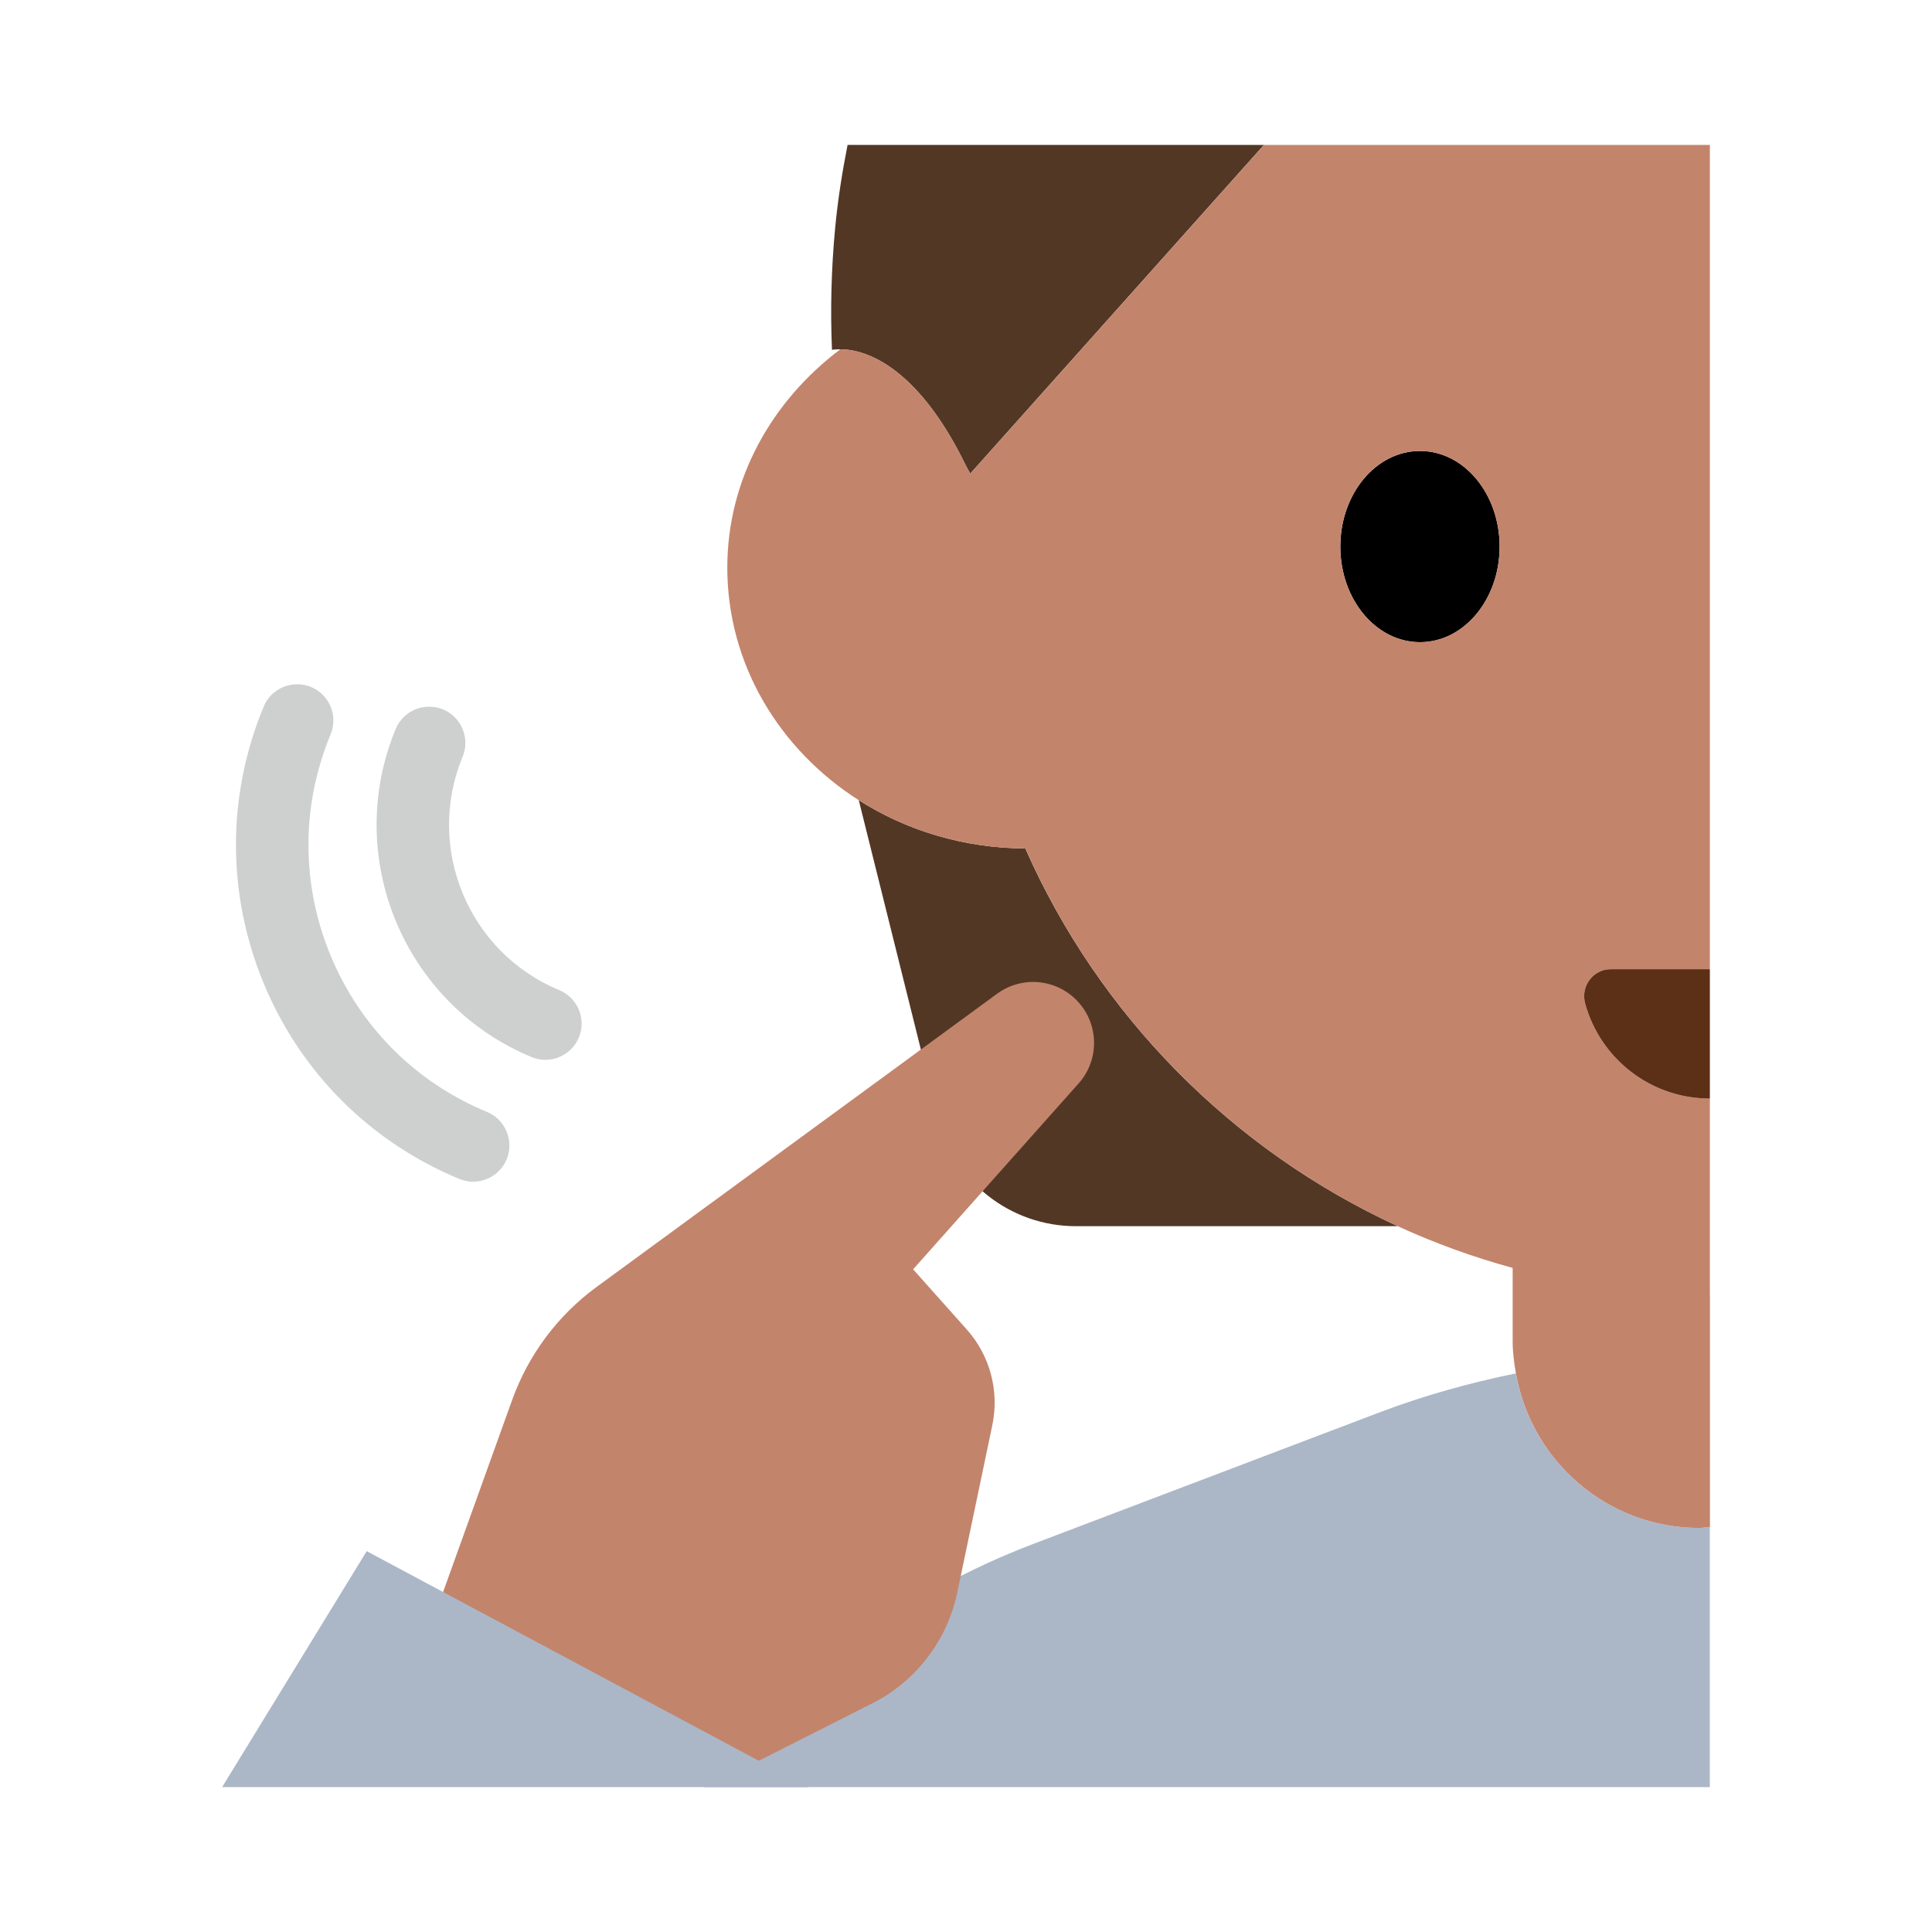<?xml version="1.0" encoding="UTF-8"?><svg id="Layer_1" xmlns="http://www.w3.org/2000/svg" viewBox="0 0 40 40"><g><g><path d="M21.229,17.566c-1.278-.006-2.464-.372-3.449-.999l1.641,6.589c.326,1.311,1.503,2.231,2.854,2.231h6.665c-3.43-1.578-6.184-4.363-7.712-7.821Z" style="fill:#523725;"/><path d="M22.341,3h-4.793c-.112,.569-.203,1.144-.258,1.73-.08,.85-.1,1.688-.065,2.512,0,0,.071-.009,.172-.01,.411-.002,1.54,.225,2.602,2.411,.029,.06,.059,.1,.088,.164l3.163-3.54,2.919-3.267h-3.829Z" style="fill:#523725;"/><path d="M29.399,9.337c-.911,0-1.649,.886-1.649,1.98,0,1.092,.738,1.979,1.649,1.979s1.649-.887,1.649-1.979c0-1.094-.738-1.98-1.649-1.98Z"/><path d="M35.401,31.611c-.074,.004-.143,.022-.218,.022-1.907,0-3.482-1.383-3.799-3.199-.951,.196-1.892,.455-2.81,.803l-7.165,2.722c-2.725,1.035-5.069,2.797-6.83,5.042h20.821v-5.389Z" style="fill:#abb7c7;"/><path d="M35.401,26.811h-0v-4.068c-1.232,0-2.271-.833-2.582-1.967-.098-.356,.164-.71,.533-.71h2.049V3h-9.231l-2.919,3.267-3.163,3.54c-.029-.063-.059-.104-.088-.164-1.062-2.186-2.191-2.414-2.602-2.411-1.416,1.066-2.34,2.684-2.34,4.52,0,2.003,1.08,3.769,2.723,4.816,.984,.626,2.171,.993,3.449,.999,1.527,3.458,4.282,6.243,7.711,7.821,.761,.35,1.555,.638,2.377,.863v1.517c0,.229,.029,.449,.067,.667h.002l-.001,0c.317,1.816,1.892,3.199,3.799,3.199,.075,0,.145-.018,.218-.022v-3.551l-.002-0h.002v-1.248Zm-6.002-13.516c-.911,0-1.649-.887-1.649-1.979,0-1.094,.738-1.98,1.649-1.98,.911,0,1.649,.886,1.649,1.98,0,1.092-.738,1.979-1.649,1.979Z" style="fill:#c3846c;"/><path d="M33.352,20.066c-.369,0-.631,.354-.533,.711,.311,1.134,1.35,1.967,2.582,1.967v-2.678h-2.049Z" style="fill:#5c2f17;"/><path d="M10.606,28.979c.336-.934,.943-1.746,1.743-2.332l3.013-2.206,5.282-3.867c.518-.379,1.238-.309,1.673,.163h0c.44,.477,.446,1.21,.015,1.694l-3.427,3.849,1.11,1.244c.481,.539,.678,1.275,.53,1.983l-.726,3.466c-.208,.992-.856,1.836-1.76,2.294l-3.257,1.647-6.73-.89,2.534-7.046Z" style="fill:#c3846c;"/><polygon points="16.731 37 7.592 32.115 4.599 37 16.731 37" style="fill:#abb7c7;"/></g><rect width="40" height="40" style="fill:none;"/></g><g><path d="M11.292,21.943c-.096,0-.193-.019-.287-.058-2.647-1.097-3.909-4.144-2.813-6.792,.159-.383,.595-.561,.98-.406,.382,.159,.564,.598,.406,.98-.78,1.884,.118,4.052,2.001,4.833,.383,.158,.564,.597,.406,.979-.12,.289-.399,.463-.693,.463Z" style="fill:#cecfcf;"/><path d="M9.797,24.466c-.095,0-.192-.019-.287-.057-1.847-.766-3.286-2.204-4.051-4.051-.765-1.848-.765-3.882,0-5.729,.159-.383,.597-.562,.98-.406,.383,.159,.564,.598,.406,.98-.612,1.477-.612,3.104,0,4.581,.612,1.477,1.762,2.627,3.239,3.238,.382,.159,.564,.598,.406,.98-.12,.289-.399,.463-.693,.463Z" style="fill:#cecfcf;"/></g></svg>